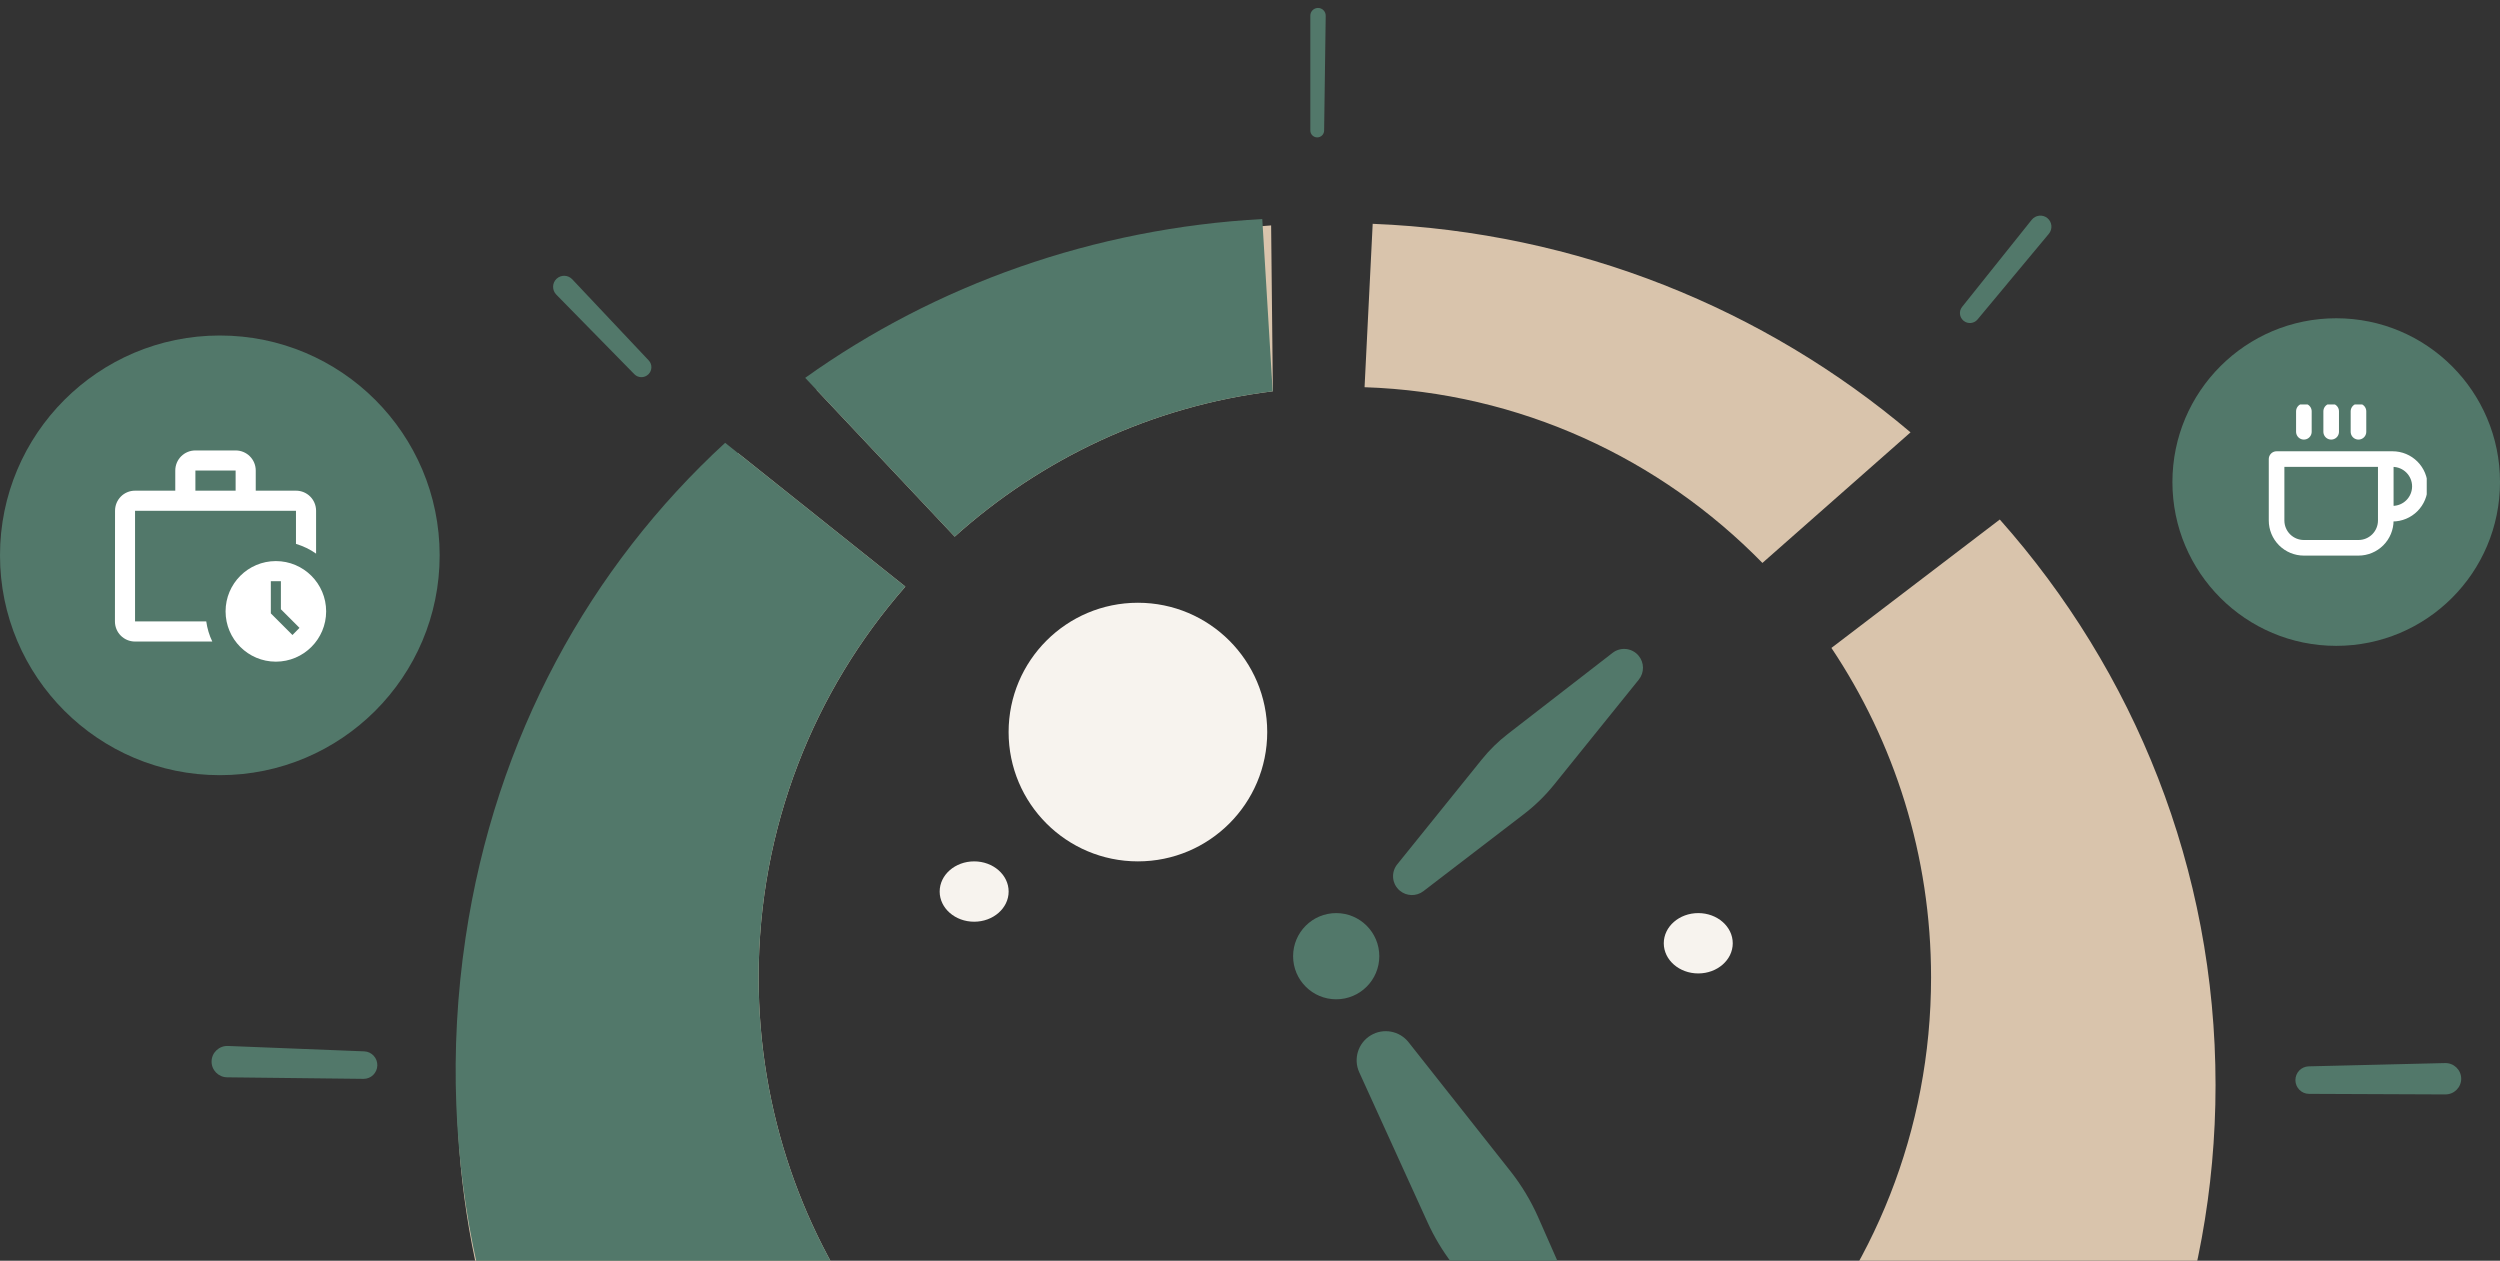 <svg width="466" height="235" viewBox="0 0 466 235" fill="none" xmlns="http://www.w3.org/2000/svg">
<rect x="0" y="0" width="466" height="235" fill="#333333" stroke="none"/>
<g clip-path="url(#clip0_270_23802)">
<circle cx="435.47" cy="89.856" r="30.531" fill="#52786A"/>
<g clip-path="url(#clip1_270_23802)">
<path d="M439.619 76.668V80.484M444.708 85.572H445.98C447.329 85.572 448.624 86.109 449.578 87.063C450.532 88.017 451.068 89.311 451.068 90.661C451.068 92.01 450.532 93.305 449.578 94.259C448.624 95.213 447.329 95.749 445.98 95.749H444.708V85.572ZM424.354 85.572H444.708V97.022C444.708 98.371 444.171 99.665 443.217 100.62C442.263 101.574 440.969 102.11 439.619 102.11H429.442C428.092 102.11 426.798 101.574 425.844 100.62C424.89 99.665 424.354 98.371 424.354 97.022V85.572ZM429.442 76.668V80.484V76.668ZM434.531 76.668V80.484V76.668Z" stroke="white" stroke-width="2.908" stroke-linecap="round" stroke-linejoin="round"/>
</g>
<path fill-rule="evenodd" clip-rule="evenodd" d="M236.938 42.017C205.36 44.283 176.267 55.32 152.182 72.653L177.958 100.033C194.132 85.494 214.627 75.73 237.262 72.937L236.938 42.017ZM137.593 84.477C105.347 113.822 85.17 155.737 85.17 202.273C85.17 234.791 95.022 265.052 111.959 290.346L163.84 249.003C149.771 230.476 141.413 207.315 141.413 182.188C141.413 154.255 151.741 128.753 168.761 109.345L137.593 84.477ZM133.789 316.496C163.4 345.224 204.124 362.963 249.073 362.963C286.964 362.963 321.852 350.357 349.612 329.191L309.101 275.225C292.204 286.013 272.167 292.26 250.682 292.26C222.382 292.26 196.595 281.422 177.187 263.642L133.789 316.496ZM375.302 304.779C398.832 276.96 412.977 241.236 412.977 202.273C412.977 161.928 397.811 125.055 372.762 96.836L341.376 120.774C353.105 138.316 359.951 159.447 359.951 182.188C359.951 210.808 349.108 236.877 331.334 256.453L375.302 304.779ZM356.125 80.59L328.515 104.931C309.498 85.491 283.356 73.141 254.354 72.176L255.869 41.719C294.127 43.249 329.004 57.636 356.125 80.59Z" fill="#D9C4AC"/>
<path fill-rule="evenodd" clip-rule="evenodd" d="M235.287 40.827C203.922 42.565 174.47 53.022 150.087 70.431L177.953 100.03C194.119 85.498 214.602 75.736 237.224 72.939L235.287 40.827ZM135.165 82.541C110.038 105.656 92.355 137.294 86.773 174.847C80.547 216.722 90.439 257.204 111.713 289.77L162.005 246.523C149.044 228.427 141.407 206.205 141.407 182.185C141.407 154.253 151.735 128.75 168.755 109.342L135.165 82.541ZM134 316.958L179.399 265.618C194.659 278.859 213.592 287.924 234.448 291.052C223.799 298.223 232.746 313.608 241.235 328.209C252.902 348.273 263.707 366.854 221.615 360.597C187.3 355.496 157.173 339.68 134 316.958Z" fill="#52786A"/>
<path d="M378.709 40.973C379.428 40.075 380.739 39.928 381.63 40.655C382.521 41.382 382.641 42.696 381.905 43.58L368.61 59.551C367.96 60.331 366.803 60.436 366.016 59.795C365.23 59.153 365.1 57.998 365.734 57.205L378.709 40.973Z" fill="#52786A"/>
<path d="M103.693 54.917C102.888 54.096 102.9 52.777 103.729 51.98C104.558 51.182 105.877 51.221 106.666 52.059L120.919 67.181C121.615 67.919 121.58 69.081 120.849 69.785C120.118 70.488 118.955 70.478 118.244 69.753L103.693 54.917Z" fill="#52786A"/>
<path d="M455.754 198.156C457.393 198.116 458.754 199.414 458.768 201.053C458.782 202.688 457.448 204.008 455.812 204.001L430.4 203.895C429.002 203.889 427.876 202.751 427.864 201.353C427.852 199.958 428.954 198.802 430.349 198.768L455.754 198.156Z" fill="#52786A"/>
<path d="M42.349 200.812C40.712 200.794 39.397 199.451 39.439 197.813C39.481 196.177 40.862 194.904 42.498 194.968L67.889 195.973C69.285 196.028 70.37 197.204 70.334 198.6C70.298 199.996 69.155 201.114 67.759 201.099L42.349 200.812Z" fill="#52786A"/>
<path d="M244.245 2.92C244.245 2.123 244.891 1.477 245.688 1.482C246.485 1.487 247.123 2.143 247.112 2.94L246.817 24.346C246.808 25.051 246.228 25.614 245.523 25.61C244.817 25.605 244.245 25.034 244.245 24.328L244.245 2.92Z" fill="#52786A"/>
<path d="M253.366 199.884C252.224 197.375 253.146 194.407 255.51 192.987C257.849 191.582 260.867 192.133 262.559 194.274L281.51 218.26C283.619 220.93 285.38 223.857 286.751 226.97L299.289 255.434C300.388 257.928 299.46 260.849 297.124 262.253C294.76 263.673 291.707 263.088 290.035 260.895L270.687 235.521C268.878 233.148 267.341 230.58 266.105 227.865L253.366 199.884Z" fill="#52786A"/>
<path d="M260.445 161.113C259.239 162.608 259.455 164.795 260.931 166.024C262.195 167.077 264.019 167.114 265.324 166.114L284.059 151.75C286.142 150.153 288.028 148.313 289.676 146.27L305.472 126.683C306.524 125.378 306.509 123.512 305.436 122.224C304.224 120.77 302.079 120.536 300.582 121.695L281.05 136.816C279.261 138.201 277.64 139.791 276.219 141.552L260.445 161.113Z" fill="#52786A"/>
<circle cx="249.068" cy="178.235" r="8.034" fill="#52786A"/>
<circle cx="212.107" cy="136.457" r="24.103" fill="#F7F3EE"/>
<ellipse cx="316.556" cy="175.825" rx="6.428" ry="5.624" fill="#F7F3EE"/>
<ellipse cx="181.582" cy="166.184" rx="6.428" ry="5.624" fill="#F7F3EE"/>
<circle cx="40.976" cy="103.515" r="40.976" fill="#52786A"/>
<path d="M25.173 115.833V95.212H55.169V101.379C56.519 101.792 57.793 102.392 58.918 103.198V95.212C58.918 93.131 57.25 91.462 55.169 91.462H47.67V87.713C47.67 85.632 46.001 83.963 43.92 83.963H36.422C34.341 83.963 32.672 85.632 32.672 87.713V91.462H25.173C23.092 91.462 21.443 93.131 21.443 95.212L21.424 115.833C21.424 117.914 23.092 119.583 25.173 119.583H39.571C39.009 118.421 38.634 117.165 38.446 115.833H25.173ZM36.422 87.713H43.92V91.462H36.422V87.713Z" fill="white"/>
<path d="M51.42 104.586C46.246 104.586 42.047 108.786 42.047 113.96C42.047 119.134 46.246 123.334 51.42 123.334C56.595 123.334 60.794 119.134 60.794 113.96C60.794 108.786 56.595 104.586 51.42 104.586ZM54.514 118.366L50.483 114.335V108.336H52.358V113.566L55.826 117.035L54.514 118.366Z" fill="white"/>
</g>
<defs>
<clipPath id="clip0_270_23802">
<rect width="466" height="469.214" fill="white"/>
</clipPath>
<clipPath id="clip1_270_23802">
<rect width="30.531" height="30.531" fill="white" transform="translate(421.812 75.394)"/>
</clipPath>
</defs>
</svg>
